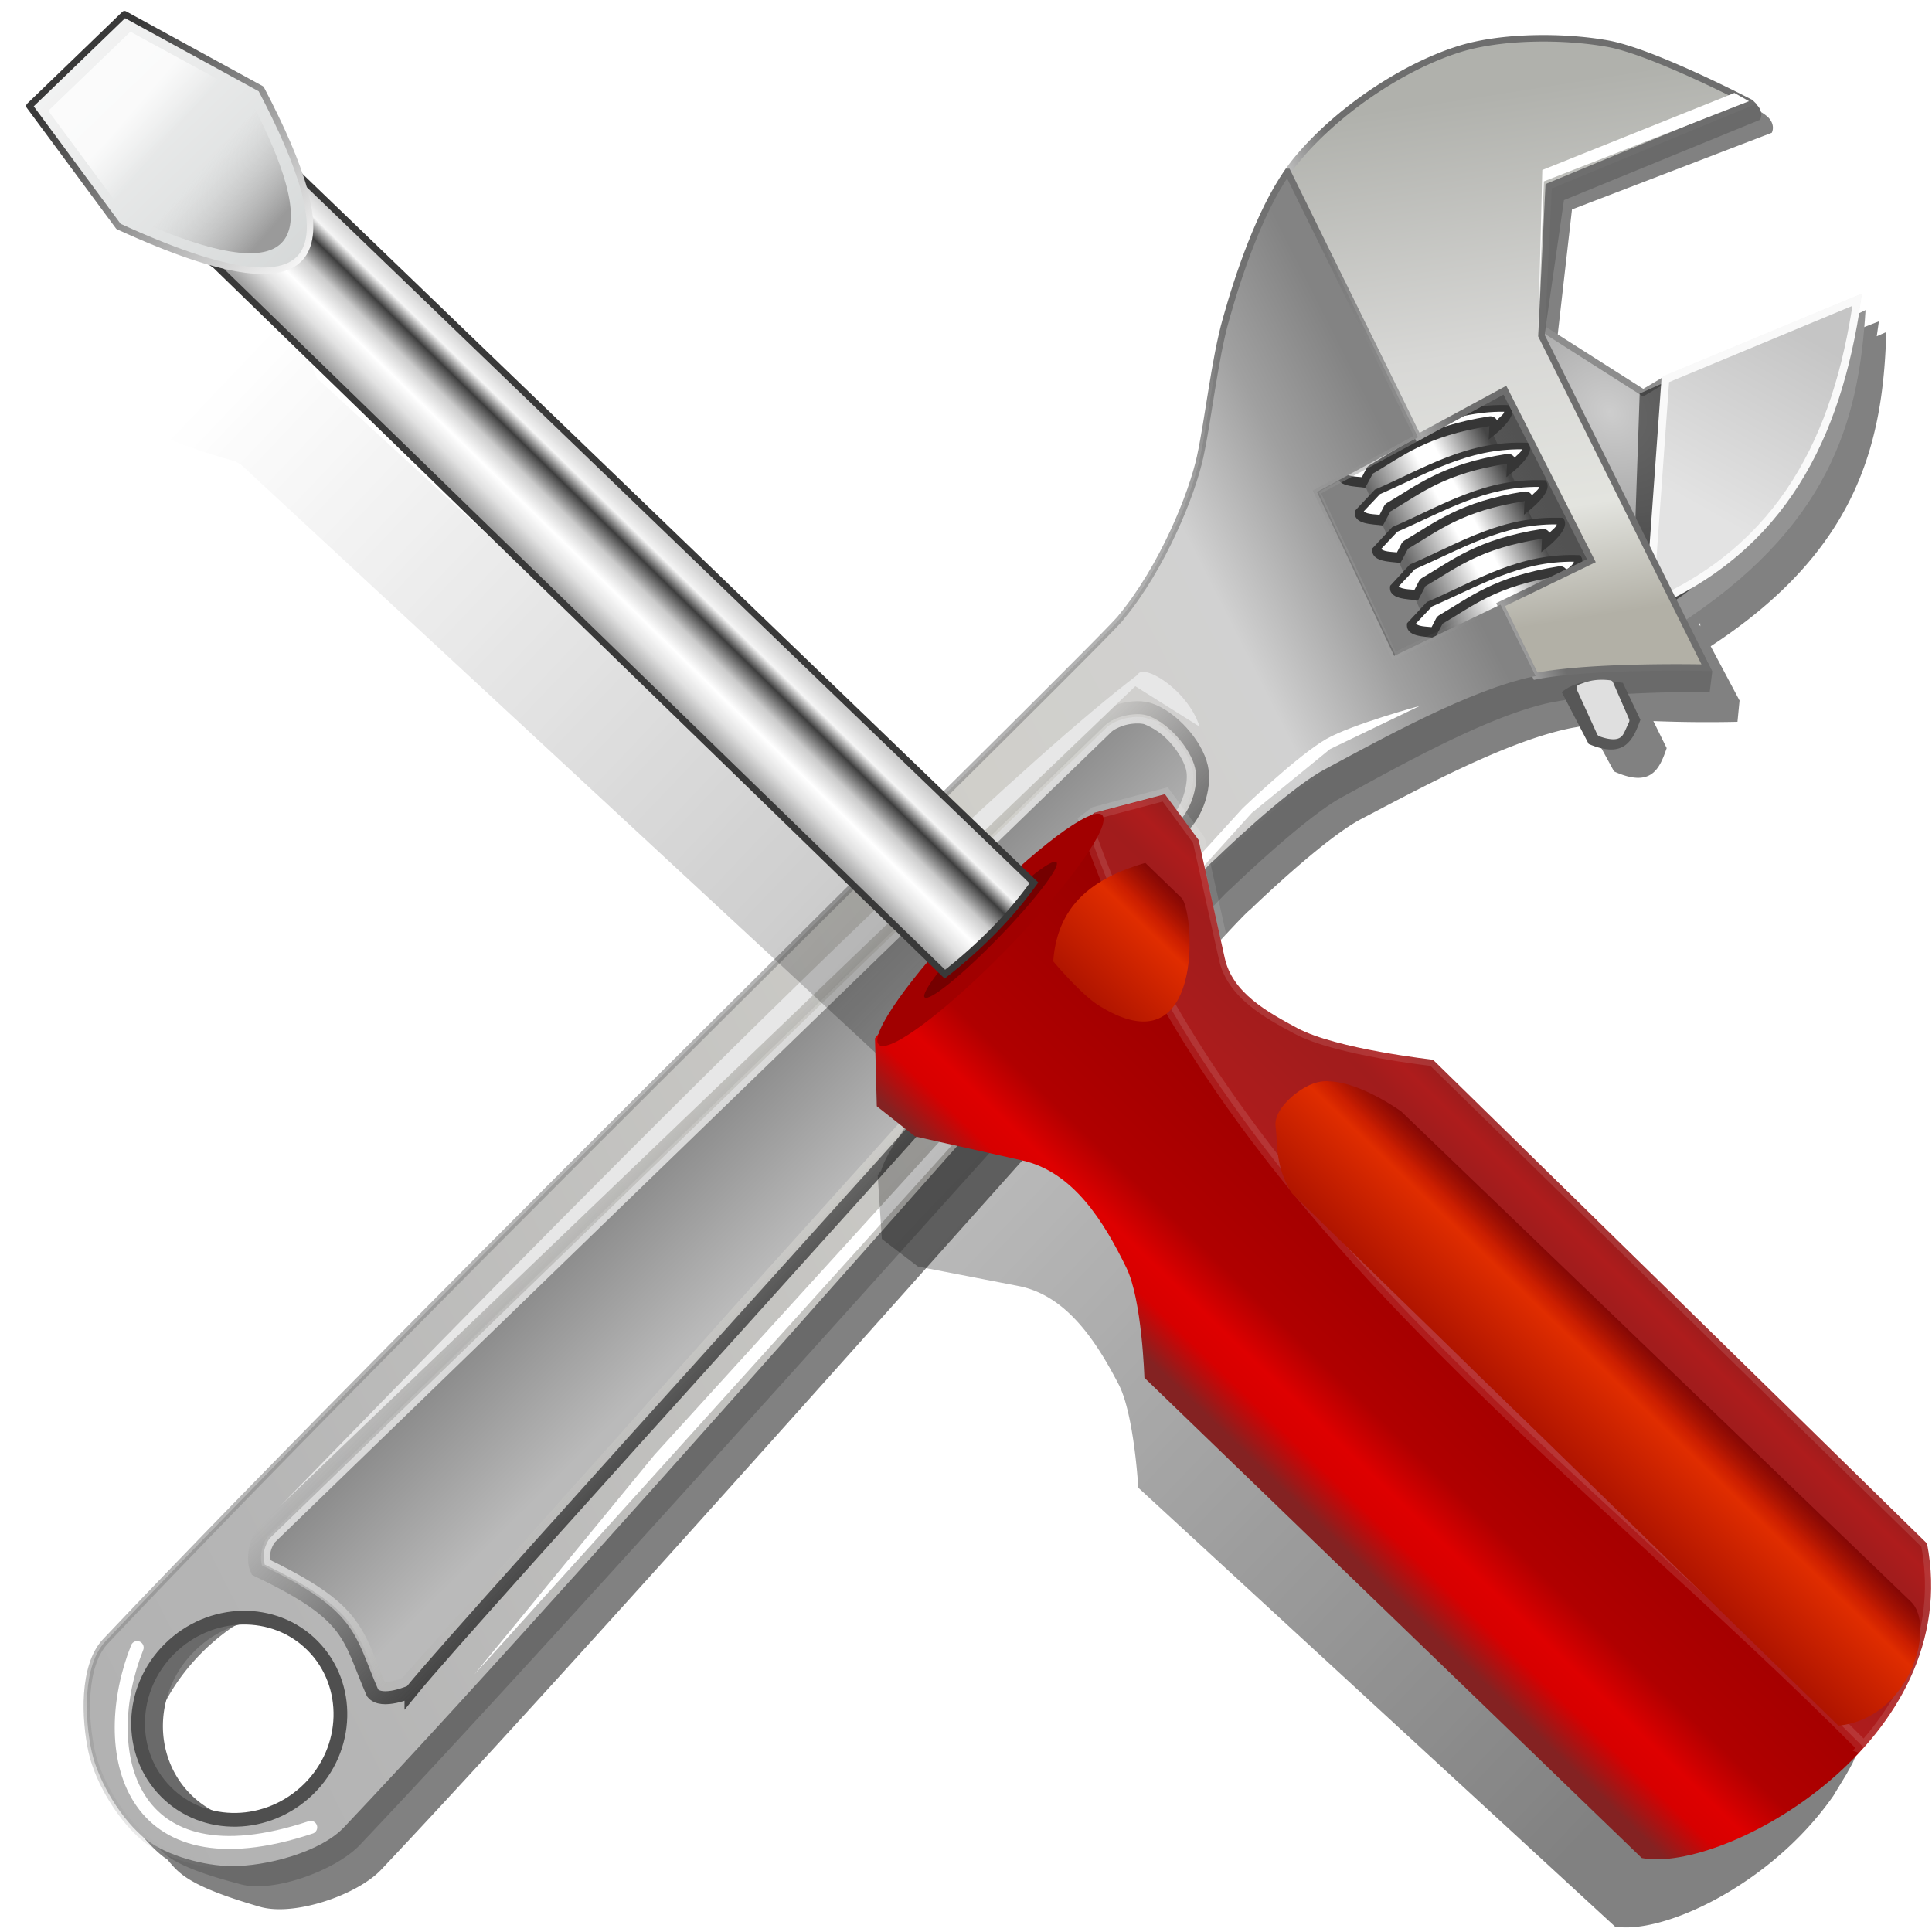 <svg width="128" height="128" xmlns="http://www.w3.org/2000/svg" xmlns:xlink="http://www.w3.org/1999/xlink"><style>.G{color-interpolation-filters:sRGB}.H{fill:#fff}.I{fill:#363636}.J{filter:url(#a)}.K{fill-rule:evenodd}.L{stroke-linejoin:round}</style><defs><path id="A" d="M192 210.31c-.05.1-.08.13-.13.31-.05.26.02.9 0 1.28.46-.13.96.03 1.25.41 5.91 7.6 6.28 12.27 7.6 17.03.07.23.07.47 0 .69l-.47 1.34c.51.4 1.04.85 1.47 1.07.31.16.54.19.62.18l.13-3.37c-2.92-7-4.5-13.44-10.47-18.94z"/><path id="B" d="M210.03 276.66c-1.88.08-3.74.61-4.75 1.25-1.56.98-3.25 3.92-3.4 5.93-1.69 21.14-4.03 62.34-6.16 100l-4.78 78.32c.1.26.3.77.75 1.47.25.4.53.67.72.84 3.84-1.55 6.63-3.07 10.37-3.53 3.75-.46 8.3.4 15.31 2.84.26-.2.53-.36.85-.8.45-.65.65-1.45.65-1.6l-2-179.44c0-.5-.33-1.57-.9-2.5s-1.38-1.7-1.82-1.94a10.57 10.57 0 0 0-4.84-.84z"/><path id="E" d="m217.18 52.62 2.23 3.03 1.73 7.81c.5 2.31 2.81 3.58 4.8 4.65 2.61 1.4 9 2.1 9 2.1l32.73 32.05c2.54 13.08-13.43 21.9-18.9 20.84l-32.95-31.82s-.16-5.2-1.2-7.3c-1.48-3.03-3.5-6.34-6.9-7.1l-7.1-1.59-2.53-2-.12-4.5 4.54-5.72 6.16-6.34 3.84-2.88z"/><linearGradient id="C" x1="244.14" x2="224.53" y1="77.92" y2="98.23" gradientUnits="userSpaceOnUse" xlink:href="#L"><stop offset="0"/><stop stop-color="#666" offset=".09"/><stop offset=".16"/><stop offset=".72"/><stop stop-color="#5a5a5a" offset=".83"/><stop stop-color="#4d4d4d" offset=".9"/><stop offset="1"/></linearGradient><linearGradient id="D" x1="244.14" x2="224.53" y1="77.92" y2="98.23" gradientUnits="userSpaceOnUse"><stop stop-color="#810000" offset="0"/><stop stop-color="#a40000" offset=".09"/><stop stop-color="#950000" offset=".16"/><stop stop-color="#b00000" offset=".72"/><stop stop-color="#de0000" offset=".83"/><stop stop-color="#d70000" offset=".9"/><stop stop-color="#842222" offset="1"/></linearGradient></defs><linearGradient id="F" x1="148.57" x2="157.72" y1="7.52" y2="15.45" gradientUnits="userSpaceOnUse"><stop stop-color="#fff" stop-opacity=".74" offset="0"/><stop stop-color="#fff" stop-opacity="0" offset=".25"/><stop stop-color="#ccc" stop-opacity="0" offset=".5"/><stop stop-color="#9a9a9a" offset="1"/></linearGradient><linearGradient id="G" x1="161.94" x2="148.21" y1="16.74" y2="2.51" gradientUnits="userSpaceOnUse"><stop stop-color="#fff" offset="0"/><stop stop-color="#393939" offset="1"/></linearGradient><linearGradient id="H" x1="159.42" x2="141.78" y1="20.52" y2="2.25" gradientUnits="userSpaceOnUse"><stop stop-color="#d3d6d6" offset="0"/><stop stop-color="#f7f7f7" offset="1"/></linearGradient><linearGradient id="I" x1="176.25" x2="182.76" y1="39.15" y2="32.49" gradientUnits="userSpaceOnUse"><stop stop-color="#979797" offset="0"/><stop stop-color="#a2a2a2" offset=".05"/><stop stop-color="#e1e1e1" offset=".2"/><stop stop-color="#fff" offset=".33"/><stop stop-color="#cbcbcb" offset=".48"/><stop stop-color="#3d3d3d" offset=".63"/><stop stop-color="#f5f5f5" offset=".74"/><stop stop-color="#d6d6d6" offset=".85"/><stop stop-color="#aeaeae" offset="1"/></linearGradient><linearGradient id="J" x1="249.02" x2="242.36" y1="88.9" y2="95.8" gradientUnits="userSpaceOnUse"><stop stop-color="#760000" stop-opacity=".79" offset="0"/><stop stop-color="#cb1e00" stop-opacity=".98" offset=".24"/><stop stop-color="#e02d00" offset=".34"/><stop stop-color="#ad1300" offset="1"/></linearGradient><filter id="K" class="G"><feGaussianBlur stdDeviation="2.38"/></filter><linearGradient id="L" x1="307.69" x2="399.74" y1="397.97" y2="300.04" gradientUnits="userSpaceOnUse"><stop offset="0"/><stop stop-opacity="0" offset="1"/></linearGradient><filter id="M" class="G" x="-.27" y="-.38" width="1.54" height="1.76"><feGaussianBlur stdDeviation="1.4"/></filter><filter id="N" class="G" x="-.09" y="-.2" width="1.18" height="1.4"><feGaussianBlur stdDeviation="1.54"/></filter><filter id="O" class="G" x="-.21" y="-.01" width="1.42" height="1.02"><feGaussianBlur stdDeviation=".82"/></filter><filter id="P" class="G" x="-.24" y="-.01" width="1.48" height="1.03"><feGaussianBlur stdDeviation="1.15"/></filter><linearGradient id="Q" x1="195.94" x2="219.61" y1="370.56" y2="370.56" gradientUnits="userSpaceOnUse"><stop stop-color="#bababa" offset="0"/><stop stop-color="#8c8c8c" offset="1"/></linearGradient><filter id="R" class="G"><feGaussianBlur stdDeviation=".55"/></filter><linearGradient id="S" x1="223.02" x2="192.02" y1="375.13" y2="375.13" gradientUnits="userSpaceOnUse"><stop stop-color="#ddd" offset="0"/><stop stop-color="#d9d9d9" stop-opacity="0" offset="1"/></linearGradient><filter id="T" class="G"><feGaussianBlur stdDeviation=".58"/></filter><linearGradient id="U" x1="187.5" x2="223.02" y1="370.63" y2="370.63" gradientUnits="userSpaceOnUse"><stop stop-color="#454545" offset="0"/><stop stop-color="#454545" stop-opacity="0" offset="1"/></linearGradient><filter id="V" class="G" x="-.12" y="-.04" width="1.25" height="1.09"><feGaussianBlur stdDeviation=".89"/></filter><linearGradient id="W" x1="251.16" x2="189.16" y1="345.58" y2="345.58" gradientUnits="userSpaceOnUse"><stop stop-color="#717171" offset="0"/><stop stop-color="#b5b5b5" stop-opacity="0" offset="1"/></linearGradient><linearGradient id="X" x1="296.16" x2="214.66" y1="474.27" y2="221.27" gradientUnits="userSpaceOnUse"><stop stop-color="#b2b2b2" offset="0"/><stop stop-color="#b5b5b5" offset=".12"/><stop stop-color="#d0cfca" offset=".7"/><stop stop-color="#d1d1d1" offset=".87"/><stop stop-color="#a0a0a0" offset=".94"/><stop stop-color="#838383" offset="1"/></linearGradient><linearGradient id="Y" x1="222.62" x2="226.94" y1="207.19" y2="218.47" gradientUnits="userSpaceOnUse"><stop stop-color="#6e6e6e" offset="0"/><stop stop-color="#e4e4e4" offset="1"/></linearGradient><linearGradient id="Z" x1="177.56" x2="244.21" y1="216.02" y2="168.02" gradientUnits="userSpaceOnUse"><stop stop-color="#b2b0a6" offset="0"/><stop stop-color="#e3e4df" offset=".21"/><stop stop-color="#d8d8d6" offset=".52"/><stop stop-color="#b0b1ac" offset="1"/></linearGradient><filter id="a" class="G" x="-.21" width="1.42"><feGaussianBlur stdDeviation=".93"/></filter><linearGradient id="b" x1="176" x2="184.51" y1="192.61" y2="162.56" gradientUnits="userSpaceOnUse"><stop stop-color="#e3e3e3" offset="0"/><stop stop-color="#c5c5c5" offset="1"/></linearGradient><linearGradient id="c" x1="197.64" x2="203.29" y1="212.01" y2="231.05" gradientUnits="userSpaceOnUse"><stop stop-color="#454545" offset="0"/><stop stop-color="#fff" offset=".4"/><stop stop-color="#fff" offset=".56"/><stop stop-color="#686868" offset="1"/></linearGradient><filter id="d" class="G"><feGaussianBlur stdDeviation=".52"/></filter><radialGradient id="e" cx="198.46" cy="191.15" r="25.29" gradientTransform="matrix(1 .024 -.02 .83 3.83 29.18)" gradientUnits="userSpaceOnUse"><stop stop-color="#cdcdcd" offset="0"/><stop stop-color="#9a9a9a" offset="1"/></radialGradient><linearGradient id="f" x1="197.36" x2="205.82" y1="208.89" y2="231.35" gradientUnits="userSpaceOnUse"><stop stop-color="#525252" offset="0"/><stop stop-color="#363636" stop-opacity="0" offset="1"/></linearGradient><filter id="g" class="G" x="-.11" y="-.03" width="1.22" height="1.06"><feGaussianBlur stdDeviation="4.67"/></filter><g class="K" transform="matrix(-1.038 -.121 -.121 1.038 140.27 6.58)"><path d="M213.66 143.38c-1.78-.03-2.16 1.28-2.16 1.28l13.25 30.15-12.9 16.06-18.26-3.9-1.43-3.53-.1-.4-.03-.17-12.75-29.5-1.4 1.85-.57-1.5c-11.9 12.47-20.73 26.81-15.34 53.22l-9.06 2.72-2.1 2.53a210.92 210.92 0 0 0 9.19 9.12l-4.4 1.47c-1.5 3.03-2.73 6.03 3.15 8.28l7.78-2.25a45.36 45.36 0 0 1 1.22 1.69l.22.31c5.66 8.4 9.98 23.4 12.94 33 1.97 6.4 2.12 21.97 2.12 21.97.77 4.57-8.85 139.38-10.87 199-.18 5.33 4.27 14.6 9.09 17.28 10.4 5.8 12.6 5.15 15.25 5 .2.04.45.1.66.13 5.03.63 12.2-.98 16.5-3.53 4.6-2.74 11.07-8.31 11.25-13.44 2.53-72.66 1.4-220.06 2.12-222.03 1.05-9.86 6.14-21.03 9.56-25.97 3.48-5.03 9.6-12.05 12.97-17.66 3.76-6.22 8.6-15.3 10.07-22.72.12-.62.2-1.24.28-1.84 1.13-9.47-1.1-21.6-5.7-30.1-3.33-6.15-10.53-12.99-16.52-16.96-4.55-3.02-14.92-6.54-20.13-8.22l-.15-.28-1.03-.28a6.84 6.84 0 0 0-2.72-.78zm-4.38 58.34.03.12-29.6 9.28-.15-.4 29.72-9zm-43.65 3.87c.01.08.01.15.03.22l-.38.1zm33.78 252.1c8.78 0 15.9 10.28 15.9 22.97s-7.12 23-15.9 23-15.91-10.32-15.91-23 7.12-22.97 15.9-22.97z" filter="url(#g)" opacity=".7" transform="rotate(-38.63 -24.08 125.75) scale(.412)"/><path d="m183.57 211.42 29.04-9.7 9.55 34.02-27.24 10.01-11.35-34.33z" fill="url(#f)" transform="rotate(-38.63 -24.08 125.75) scale(.412)"/><path d="M174 211.36c-9.46-21.68-3.37-40.33 10-58l12 29.5 1 4 22 5-21 12.5z" fill="url(#e)" stroke="#8d8d8d" transform="rotate(-38.63 -24.08 125.75) scale(.412)"/><path d="M22.67 2.98c-.55.42-.33.93-.33.93l11.76 6.5.24 8.97L21.3 39l.01 1.32s6.34.64 9.84 1.8l.15.04c3.87 1.33 9.04 5.11 12.4 7.48 2.24 1.58 6.3 6.55 6.3 6.55 1.4 1.28 33.14 46.97 47.85 66.64 1.31 1.75 5.04 3.66 7.2 3.35 5.41-.76 5.18-1.64 6.32-2.42 1.6-1.1 2.28-2.5 2.9-4.35.66-1.98.99-3.9-.28-5.6-17.99-24.03-56.31-71.3-56.6-72.1a28.3 28.3 0 0 1-3.86-10.66c-.26-2.45-.25-6.16-.69-8.77-.49-2.9-1.4-6.98-2.88-9.72a11.36 11.36 0 0 0-.38-.67c-2.1-3.32-5.9-6.7-9.45-8.34-2.58-1.2-12.65-1.25-15.45-1.1-1.1.05-1.69.28-2 .53zM36.33 22.8l11.08 7.79-6.06 9.75-11.7-7.44zm64.37 87.8c2.7-2.16 6.72-1.6 8.98 1.23s1.9 6.88-.78 9.03-6.72 1.6-8.98-1.22-1.92-6.89.78-9.04z" fill="#6a6a6a"/><path d="M14.3 15.12c-.4 7.06.66 13.96 9.65 21.34l1.07-14.47-.05-.04z" fill="#939393"/><path transform="matrix(.368 -.294 .294 .368 -98.5 10.4)" d="M192.09 181.04c-12.92 17.1-27.13 7.4-18.96 28.18l21.13-22.41z" filter="url(#d)" opacity=".7"/><path d="m183.57 216.92 35.68-12.95 7 19.85-38.15 14.47z" fill="url(#c)" transform="rotate(-38.63 -24.08 125.75) scale(.412)"/><path d="M184 153.38c-12.92 17.1-19.04 35.07-10.88 55.84l22.91-26.19-.03-.15z" fill="url(#b)" stroke="#f9f9f9" stroke-width="1.2" transform="rotate(-38.63 -24.08 125.75) scale(.412)"/><path class="I" d="M38.63 37.97c-1.8-1.35-3.07-2.76-6.99-3.85l-.06.85c-1.09-1.06-1.59-1.9-1.1-2.32 3.87.28 6.31 2.35 9.3 4.07l1.09 1.48c.04.9-1.2.7-1.87.72z"/><use class="H J" transform="matrix(.321 -.257 .277 .346 -89.07 9.68)" xlink:href="#A"/><path class="I" d="M44.13 29.04c-1.8-1.35-3.08-2.76-6.99-3.85l-.06.85c-1.1-1.07-1.59-1.9-1.1-2.32 3.86.28 6.31 2.34 9.3 4.06l1.08 1.48c.05.9-1.19.7-1.86.72z"/><use class="H J" transform="matrix(.321 -.257 .277 .346 -83.58 .75)" xlink:href="#A"/><path d="m217.09 143.72 12.72 31.13-15.56 16.97-54.2 17.87s12.63 12.16 17.6 19.63l11.63-3.91-5.03-14.69 28-9 4.25 14.6 43.15-14.48a25.94 25.94 0 0 0 .29-1.84c1.07-9.46-1.05-21.6-5.38-30.1-3.14-6.14-9.91-12.99-15.56-16.96-5.84-4.1-21.9-9.22-21.9-9.22z" fill="url(#Z)" stroke="url(#Y)" transform="rotate(-38.63 -24.08 125.75) scale(.412)"/><path d="m259.66 201.84-43.16 14.47 4.97 16.97-26.28 9.31-5.9-17.18-11.63 3.9.22.32c5.42 8.36 9.6 23.34 12.44 32.9 1.9 6.39 2.03 21.9 2.03 21.9.73 4.56-9.6 140.37-11.53 199.82-.18 5.31 4.21 12.83 8 16.56 2.9 2.87 7.95 5.84 12 6.38 4.74.63 11.51-.98 15.56-3.53 4.34-2.74 10.42-8.3 10.6-13.44 2.38-72.66 1.3-220.06 2-222.03.98-9.86 5.77-21.03 9-25.97 3.27-5.02 9.03-12.05 12.21-17.66 3.54-6.22 8.1-15.3 9.47-22.72zm-55.41 266.57c8.39 0 15.19 7.16 15.19 15.97s-6.8 15.93-15.19 15.93-15.19-7.13-15.19-15.93 6.8-15.97 15.19-15.97z" fill="url(#X)" stroke="url(#W)" transform="rotate(-38.63 -24.08 125.75) scale(.412)"/><path class="H" d="m214.96 191.81 15.9-16.97-13.44-31.11 2.48.7 12.38 29.35z" filter="url(#V)" transform="rotate(-38.63 -24.08 125.75) scale(.412)"/></g><g fill="none" stroke-width="2" transform="scale(-.43 .43) rotate(-45.27 -179.67 663.6)"><path d="M188.5 462.65c1.56-14.28 7.63-136.6 11-179 .23-2.87 2.06-6.25 4.5-7.79 3.05-1.92 8.82-2.19 12-.5 2.02 1.08 3.95 4.2 4 6.5l2 179.5c0 1.83-1.77 4.4-3.5 5-15.46-5.59-17.07-2.8-25.98.65-2.27.27-4.02-4.36-4.02-4.36z" filter="url(#T)" stroke="url(#U)"/><use filter="url(#R)" stroke="url(#S)" xlink:href="#B"/></g><g class="K" transform="scale(-.43 .43) rotate(-45.27 -179.67 663.6)"><use fill="url(#Q)" filter="url(#R)" xlink:href="#B"/><path class="H" d="m187 245.36 5 14.5 1.5 15.5-10 178.5 4.5-43.5 7-134.5s-.18-11.87-1.5-16.73c-1.2-4.41-6.5-13.77-6.5-13.77z" filter="url(#P)"/><path d="m223 457.36-3-183-11.4-2.65c5.44-2.76 13.18-.68 12.4 1.15 5.54 42.53 1.77 184.45 2 184.5z" fill="#e7e7e7" filter="url(#O)"/></g><g fill="none"><path class="L" d="M11.24 109.23c-2.69 2.66-2.8 6.9-.26 9.47s6.79 2.47 9.48-.18 2.8-6.91.26-9.48-6.79-2.47-9.48.19z" stroke="#4f4f4f" stroke-width=".91"/><path transform="scale(-.43 .43) rotate(-45.27 -179.67 663.6)" d="M184.5 488.36c13.31 26.9 31.77 14.96 38.5-.5" filter="url(#N)" stroke="#fff" stroke-linecap="round" stroke-width="2"/></g><g class="K" transform="rotate(6.64 80.83 50.06) scale(1.045)"><path class="I" d="M89.04 35.73c1.8-1.34 3.07-2.75 6.99-3.84l.06.85c1.09-1.07 1.59-1.9 1.11-2.32-3.87.28-6.31 2.34-9.3 4.06l-1.08 1.48c-.05.9 1.2.7 1.86.72z"/><use class="H J" transform="matrix(-.321 -.257 -.277 .346 216.75 7.45)" xlink:href="#A"/><path class="I" d="M87.67 33.5c1.8-1.35 3.07-2.76 6.99-3.85l.06.86c1.09-1.07 1.59-1.9 1.1-2.33-3.87.28-6.31 2.35-9.3 4.07l-1.09 1.48c-.04.9 1.2.7 1.87.72z"/><use class="H J" transform="matrix(-.321 -.257 -.277 .346 215.37 5.22)" xlink:href="#A"/><path class="I" d="M86.3 31.27c1.79-1.35 3.07-2.76 6.98-3.85l.06.85c1.1-1.06 1.59-1.9 1.1-2.32-3.86.28-6.3 2.35-9.29 4.07l-1.1 1.48c-.04.9 1.2.7 1.87.72l.37-.95z"/><use class="H J" transform="matrix(-.321 -.257 -.277 .346 214 2.98)" xlink:href="#A"/><path d="m102.19 40.38 1.37 2.19c-.32 1.34-.72 2.6-3.08 1.9L98.4 41.4c.66-.66 1.67-1.13 3.79-1.03z" fill="#575757"/><path transform="scale(-.345 .345) rotate(-38.63 -289.24 697.22)" d="M69 240.81a.71.71 0 0 0-.16.06l-6.81 2.63a.71.71 0 0 0-.4.4l-.63 1.66c-.17.52-.34.88-.25 1.44.07.44.33.86.78 1.28s1.1.87 2.1 1.34a.71.71 0 0 0 .56 0l8.4-3.09a.71.71 0 0 0 .4-.97c-.53-1.16-1.14-2.76-3.46-4.6a.71.71 0 0 0-.53-.15z" fill="#dfdfdf" filter="url(#M)"/></g><g transform="translate(-140)"><path transform="matrix(-.97 .047 .048 .986 525.93 -287.38)" d="m401.94 287.78-8.6 4.9a38.72 38.72 0 0 0-2.34 5.5l-.03.07-44.84 44.6c-1.96-1.7-3.61-2.87-4.57-3.23h-.03l-.28-.22-4.47-1.1-2.1 2.95-1.52 7.5a4.16 4.16 0 0 1-1.13 2.12 7.04 7.04 0 0 1-.6.56l-.65.53c-.68.5-1.44.92-2.15 1.32-2.48 1.38-8.57 2.15-8.57 2.15l-30.81 31.16-.16 1.19-.06 1.12.03.85.03.53v.03l.1.78.18.97c.1.48.25.96.41 1.43.07.22.17.42.25.63l.47 1.12.13.22.3.6.45.72.84 1.22.12.18c.36.46.74.9 1.13 1.32 4.46 4.81 11.11 7.4 14.19 6.75l31.03-30.97s.04-4.97 1-7c1.37-2.93 3.24-6.13 6.5-6.91l6.78-1.63 2.37-1.97.07-4.28-.25-.3c-.32-.94-1.53-2.63-3.28-4.63l44.56-44.78.4-.25c1.58-.49 3.43-1.2 5.7-2.29l5.52-7.75-6.12-5.72z" fill="url(#L)" filter="url(#K)" opacity=".7"/><use fill="url(#D)" xlink:href="#E"/><path class="H" d="M263.48 115.8c3.17-3.54 5.23-8.18 4.2-13.53l-32.72-32.05s-6.4-.7-9-2.1c-2-1.07-4.3-2.34-4.8-4.65l-1.73-7.8-2.23-3.04-4.64 1.23-.68.5c8.65 25.7 32.6 42.27 51.63 61.45z" opacity=".11" stroke="#fff" stroke-width=".83"/><path d="M215.88 57.17c-3.3.96-5.82 2.66-6.1 6.52 0 0 1.81 2.17 3.01 2.92 7.06 4.42 6.37-6.27 5.48-7.13zm12.09 14.46a2.74 2.74 0 0 0-.88.13c-1.15.38-2.71 1.75-2.58 2.84.16 1.41-.02 2.69 1.09 4.47l36.2 35.26c4.73-.48 6.5-6.6 4.8-8.22l-33.75-32.46s-2.73-2-4.88-2.01z" fill="url(#J)"/><path d="M198.22 69.2c-.66-.63 2.12-4.55 6.2-8.75s7.94-7.1 8.6-6.45-2.12 4.56-6.2 8.76-7.94 7.1-8.6 6.45z" fill="#a10000"/><path d="M201.26 66.08c-.29-.28 1.43-2.51 3.83-4.99s4.6-4.25 4.9-3.97-1.42 2.52-3.83 5-4.6 4.25-4.9 3.96z" fill="#750000"/><path d="M205.87 61.62a26.68 26.68 0 0 0 2.63-3.13l-48.62-46.82-.24-.34-5.8 5.95.42.28 48.34 46.98a32.98 32.98 0 0 0 3.27-2.92z" fill="url(#I)" stroke="#393939" stroke-width=".44"/><path class="L" d="m141.95 7.02 5.9 7.98c14.67 6.73 14.83 1.15 9.45-9.11L148.25.94z" fill="url(#H)" stroke="url(#G)" stroke-dashoffset="1.09" stroke-width=".43"/><path d="m143.2 7.34 5.1 6.9c12.68 5.81 12.82 1 8.16-7.88l-7.82-4.26z" fill="url(#F)"/></g><use x="100" fill="url(#C)" xlink:href="#E"/></svg>